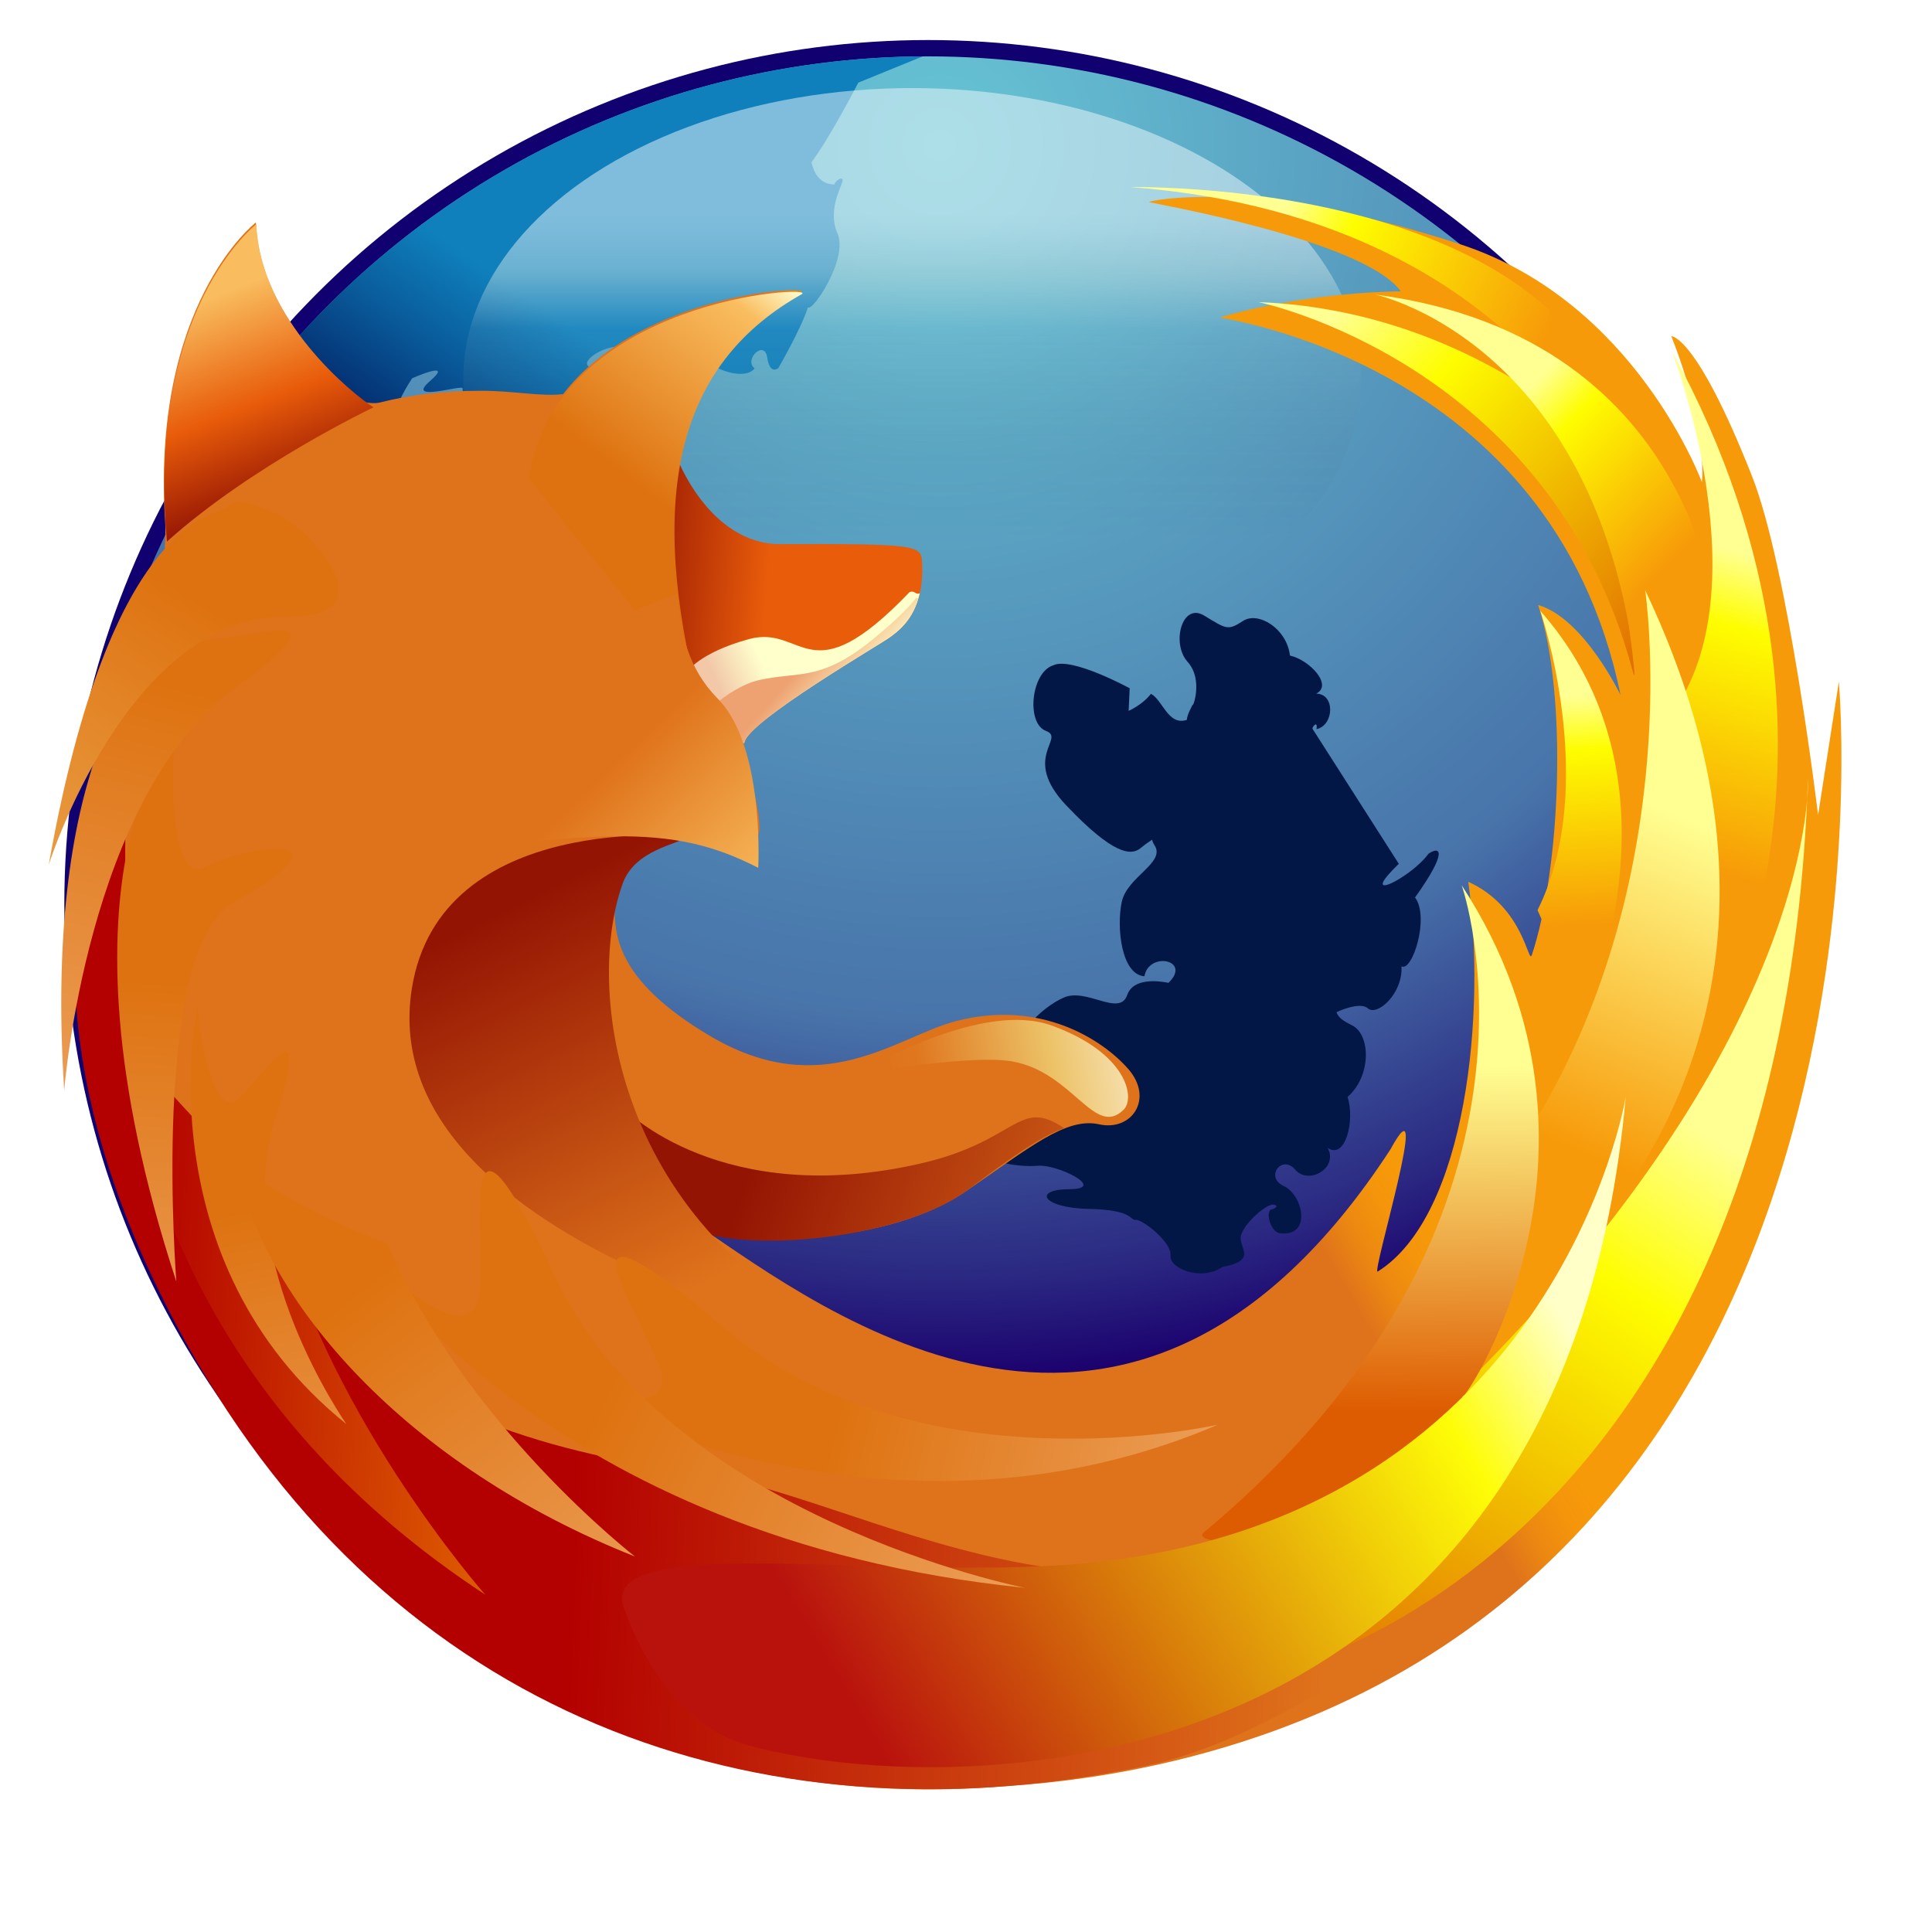 <svg width="256" height="256" xmlns="http://www.w3.org/2000/svg" xmlns:xlink="http://www.w3.org/1999/xlink" viewBox="0 0 132.72 127.219">
  <g><!--Firefox-->
    <g><!--Globe-->
      <ellipse fill="#110070" cx="63.755" cy="59.375" rx="59.336" ry="59.375" />
      <radialGradient id="firefox-logo-61" cx="64.569" cy="7.227" r="104.221" fx="64.569" fy="7.227" gradientUnits="userSpaceOnUse">
        <stop offset="0" style="stop-color:#67C5D5" />
        <stop offset="0.576" style="stop-color:#4874AA" />
        <stop offset="0.749" style="stop-color:#2A2781" />
        <stop offset="0.815" style="stop-color:#1B006D" />
        <stop offset="1" style="stop-color:#596AAD" />
      </radialGradient>
      <ellipse fill="url(#firefox-logo-61)" cx="63.755" cy="59.375" rx="58.215" ry="58.254" />
      <path fill="#031747" d="M90.165,47.314c-0.042-0.123,0.384-0.62,0.27,0.024 c1.209-0.245,1.311-2.43-0.021-2.438c1.176-0.58-0.453-2.318-1.799-2.615c-0.217-1.87-2.189-3.059-3.226-2.38 c-1.047,0.681-1.137,0.561-2.671-0.37c-1.528-0.927-2.264,1.928-1.14,3.175c1.131,1.256,0.311,3.281,0.358,2.935 c0,0-0.426,0.766-0.398,1.053c-1.294,0.439-1.672-1.383-2.475-1.786c-0.585,0.763-1.53,1.17-1.53,1.17l0.071-1.553 c0,0-4.017-2.188-5.251-1.575c-1.521,0.47-1.881,3.991-0.5,4.506c1.383,0.521-1.735,1.818,1.393,5.116 c3.213,3.386,4.455,3.483,5.111,2.932c0.162-0.139,0.442-0.347,0.784-0.578c0.031,0.13,0.083,0.255,0.163,0.373 c0.804,1.209-1.869,2.162-2.242,3.894c-0.379,1.751-0.03,5.007,1.556,5.118c0.302-1.735,3.27-1.122,1.655,0.45 c-0.703-0.142-2.421-0.357-2.841,0.841c-0.53,1.512-2.774-0.512-4.344,0.167c-1.563,0.674-3.844,2.887-3.076,4.443 c1.476-0.7,2.606,2.456,0.544,1.808c-2.069-0.65-1.667,0.583-1.667,0.583s-2.154,1.699-0.137,3.508 c-1.753,0.91,1.226,1.338,2.546,1.217c1.322-0.12,4.792,1.591,2.185,1.608c-2.612,0.016-1.834,1.294,1.294,1.355 c3.123,0.064,2.795,0.788,3.259,0.756c0.464-0.032,2.484,1.561,2.374,2.444c-0.113,0.884,2.116,1.801,3.566,0.788 c2.539-0.471,1.006-1.364,1.291-2.215c0.285-0.854,1.574-1.942,2.016-2.03c0.084-0.115,0.775,0.023,0.134,0.283 c-0.554,0.006-0.161,1.566,0.502,1.646c2.242,0.273,1.586-2.654,0.269-3.243c-1.32-0.594-0.135-2.204,0.792-1.12 c0.927,1.082,2.993-0.133,2.218-1.504c1.232,0.854,1.896-1.909,1.372-3.495c1.648-1.429,1.595-4.278,0.32-4.915 c-0.627-0.313-0.93-0.516-1.082-0.905c0.757-0.358,1.761-0.622,2.155-0.269c0.641,0.579,2.425-1.018,2.312-2.885 c0.751,0.412,1.947-3.395,0.931-4.727c2.326-3.252,1.699-3.547,0.921-3.002c-1.17,1.622-5.013,3.563-2.034,0.688" />
      <g>
        <defs>
          <ellipse id="firefox-logo-8" cx="63.755" cy="59.375" rx="58.215" ry="58.254" />
        </defs>
        <clipPath id="firefox-logo-68">
          <use xlink:href="#firefox-logo-8" />
        </clipPath>
        <linearGradient id="firefox-logo-70" gradientUnits="userSpaceOnUse" x1="38.492" y1="19.147" x2="29.174" y2="32.832">
          <stop offset="0" style="stop-color:#0F80BC" />
          <stop offset="0.338" style="stop-color:#0A5F9E" />
          <stop offset="1" style="stop-color:#00145A" />
        </linearGradient>
        <path clip-path="url(#firefox-logo-68)" fill="url(#firefox-logo-70)" d="M38.752,6.095 c-10.573,4.747-18.551,14.531-18.551,14.531s0.938,2.145,1.265,1.987c0.33-0.156-2.361,5.628-0.386,5.954 c1.985,0.325,7.696-3.578,6.637-3.22c-1.056,0.356,0.595-2.112,0.595-2.112s2.972-1.318,1.214,0.202 c-1.743,1.511,2.318,0.187,2.255,0.496c-0.064,0.311,0.525,1.147,0.525,1.147s-1.393,1.494,0.406,0.892 c6.172-2.075,0.812,1.779,0.812,1.779l0.106,1.312l2.67,0.464l1.578-0.15c0,0,1.381-2.436,1.914-3.098 c0.535-0.663,1.028-3.284,1.028-3.284s0.803-0.084-0.213-0.468c-1.016-0.385,0.972-1.583,1.886-1.434l4.303-1.336 c0.138,0.068,0.292,0.103,0.47,0.082c0.985-0.114,0.489,1.603,1.294,2.25c0.796,0.644,2.627,1.264,3.283,0.469 c-0.784-0.594,0.674-2.011,0.86-0.751c0.187,1.249,0.767,0.723,0.767,0.723s1.543-2.654,2.036-4.177 c0.27,0.377,2.788-3.309,2.025-5.067c-0.771-1.78,0.479-3.456,0.34-3.715c-0.143-0.256-0.896,0.528-0.34,0.34 c0.561-0.192-1.589,0.772-1.874-2.061c-0.288-2.89-0.707,0.243-0.985,1.169c0.377,1.508,4.29-6.093,4.29-6.093l5.044-2.057 C64.006,0.873,52.525-0.088,38.752,6.095z" />
      </g>
      <linearGradient id="firefox-logo-71" gradientUnits="userSpaceOnUse" x1="62.652" y1="34.546" x2="62.652" y2="11.895">
        <stop offset="0.014" style="stop-color:#000000" stop-opacity="0" />
        <stop offset="0.65" style="stop-color:#C4E0E3" stop-opacity="0.2" />
        <stop offset="0.822" style="stop-color:#C4E0E3" />
        <stop offset="0.85" style="stop-color:#CDE5E8" />
        <stop offset="0.944" style="stop-color:#E8F4F7" />
        <stop offset="1" style="stop-color:#F2FAFC" />
      </linearGradient>
      <ellipse opacity="0.5" fill="url(#firefox-logo-71)" cx="62.652" cy="23.271" rx="30.825" ry="19.971" />
    </g>
    <filter id="blurshadow" x="-25%" y="-25%" width="150%" height="150%">
      <feGaussianBlur in="SourceAlpha" stdDeviation="1.5" result="blur" />
      <feOffset dx="1" dy="1" in="blur" result="shift" />
      <feMerge>
        <feMergeNode in="shift" />
        <feMergeNode in="SourceGraphic" />
      </feMerge>
    </filter>
    <g filter="url(#blurshadow)"><!--Fox-->
      <g>
        <linearGradient id="firefox-logo-74" gradientUnits="userSpaceOnUse" x1="64.478" y1="56.301" x2="78.466" y2="48.085">
          <stop offset="0" style="stop-color:#DF731B" />
          <stop offset="0.545" style="stop-color:#DF731B" />
          <stop offset="0.701" style="stop-color:#EC8811" />
          <stop offset="0.859" style="stop-color:#F4950B" />
          <stop offset="1" style="stop-color:#F79A09" />
        </linearGradient>
        <path fill="url(#firefox-logo-74)" d="M125.321,43.084l-1.426,9.15c0,0-2.039-16.94-4.538-23.273 c-3.83-9.704-5.534-9.626-5.545-9.612c2.565,6.519,2.1,10.021,2.1,10.021s-4.545-12.387-16.562-16.328 c-14.232-4.665-21.482-2.979-21.428-2.914c0.054,0.066,14.709,2.562,17.308,6.133c0,0-6.225,0-12.42,1.785 c-0.28,0.08,22.793,2.882,27.51,25.938c0,0-2.529-5.277-5.657-6.173c2.057,6.258,1.529,18.133-0.43,24.035 c-0.252,0.759-0.51-3.281-4.369-5.021c1.236,8.857-0.074,22.905-6.219,26.775c-0.479,0.301,3.852-13.868,0.871-8.39 c-17.797,27.287-38.956,11.04-47.538,5.249c6.888,1.688,14.205,0.472,18.441-2.423c4.275-2.922,6.804-5.058,9.075-4.553 c2.27,0.507,3.781-1.771,2.018-3.792c-1.765-2.025-6.051-4.808-11.849-3.291c-4.089,1.071-9.156,5.595-16.891,1.014 c-6.599-3.91-6.554-7.085-6.554-9.108c0-2.024,1.8-5.1,5.076-4.595c2.934,0.453,1.388-1.27,4.545,0 c0.86,0.346-0.086-4.129-1.31-6.996c2.357-4.919,10.004-6.381,10.575-6.812c1.034-0.782,0.465-1.172,0.818-2.35 c0.33-1.097,0.541-4.062-8.017-3.243c-3.938,0.377-6.443-4.726-7.264-5.965c0.266-1.577,0.693-3.018,1.271-4.338 c0.587-1.203,1.228-2.305,1.868-3.139c0.2-0.261,0.374-0.49,0.532-0.703c1.276-1.488,2.842-2.76,4.722-3.818 c0.981-0.554-10.969-0.035-16.346,6.974c-1.443,0.188-3.423-0.228-5.636-0.228c-2.774,0-4.953,0.303-6.97,0.81 c-0.323,0.081-0.844,0.037-1.481-0.115c-1.775-1.839-6.797-6.259-7.027-12.254c0,0-7.302,5.612-6.209,20.912 c-0.096,8.461-2.594,6.042-3.879,10.634c-0.598,2.176,0.899,3.815,0.899,3.879c-0.002,0.033,1.796-1.946,1.796-1.946 s-11.323,19.617,3.3,44.66c12.604,21.589,33.755,31.13,55.703,29.272c3.839-0.25,7.706-0.822,11.564-1.754 C130.881,104.828,125.321,43.084,125.321,43.084z" />
      </g>
      <linearGradient id="firefox-logo-75" gradientUnits="userSpaceOnUse" x1="41.839" y1="36.962" x2="52.697" y2="37.892">
        <stop offset="0.011" style="stop-color:#941403" />
        <stop offset="0.897" style="stop-color:#E85C0A" />
      </linearGradient>
      <path fill="url(#firefox-logo-75)" d="M45.469,27.61c0,0,2.21,6.039,7.167,6.019 c9.457-0.038,9.646,0.093,9.707,1.243c0.188,3.5-1.54,4.647-2.201,5.145c-0.663,0.497-9.668,5.718-9.999,7.211 C49.812,48.72,39.752,33.03,39.752,33.03L45.469,27.61z" />
      <linearGradient id="firefox-logo-77" gradientUnits="userSpaceOnUse" x1="48.731" y1="44.32" x2="51.856" y2="42.945">
        <stop offset="0" style="stop-color:#F2C8A9" />
        <stop offset="1" style="stop-color:#FFFFCC" />
      </linearGradient>
      <path fill="url(#firefox-logo-77)" d="M60.143,40.017c0.502-0.378,1.616-1.137,2.042-3.011 c-0.311,0.126-0.34-0.23-0.707-0.076c-6.955,7.255-7.221,2.203-11.017,3.22c-3.46,0.947-4.237,2.246-4.383,2.347 c0.051,0.073,0.104,0.148,0.155,0.221c0.997,0.506,1.953,2.122,2.671,3.564c0.702,0.836,1.173,1.248,1.241,0.945 C50.475,45.734,59.48,40.513,60.143,40.017z" />
      <linearGradient id="firefox-logo-78" gradientUnits="userSpaceOnUse" x1="38.768" y1="82.582" x2="91.339" y2="84.747">
        <stop offset="0" style="stop-color:#B30000" />
        <stop offset="1" style="stop-color:#DF731B" />
      </linearGradient>
      <path fill="url(#firefox-logo-78)" d="M8.18,45.782C6.76,48.761-2.352,64.159,12.519,89.787 c14.552,25.084,39.737,33.276,65.45,27.71c7.34-1.588,15.803-7.331,21.196-11.545c-3.465-8.74-1.414-8.412-3.271-7.262 c-20.714,12.823-37.18,0.174-49.924-1.443C-0.913,91.305,8.345,45.689,8.345,45.689L8.18,45.782z" />
      <linearGradient id="firefox-logo-79" gradientUnits="userSpaceOnUse" x1="51.278" y1="74.424" x2="78.689" y2="84.212">
        <stop offset="0" style="stop-color:#941403" />
        <stop offset="1" style="stop-color:#DF731B" />
      </linearGradient>
      <path fill="url(#firefox-logo-79)" d="M47.219,80.933c4.419,1.325,14.06,0.183,18.201-2.897 c2.79-2.074,4.898-3.638,6.671-4.292c-3.134-2.129-3.184,0.889-9.774,2.415c-13.728,3.185-20.393-3.695-20.393-3.695 c0.972,5.444,4.372,8.095,5.902,9.036C47.42,81.14,47.207,80.929,47.219,80.933z" />
      <linearGradient id="firefox-logo-80" gradientUnits="userSpaceOnUse" x1="6.106" y1="87.057" x2="32.828" y2="87.057" gradientTransform="matrix(0.999 0.049 -0.049 0.999 4.715 -1.24)">
        <stop offset="0.056" style="stop-color:#B30000" />
        <stop offset="1" style="stop-color:#DE5C01" />
      </linearGradient>
      <path fill="url(#firefox-logo-80)" d="M32.332,105.794c0,0-11.428-12.896-14.618-27.338 c-4.704-4.443-8.042-8.2-10.259-10.917C8.735,77.816,13.975,93.771,32.332,105.794z" />
      <linearGradient id="firefox-logo-81" gradientUnits="userSpaceOnUse" x1="209.723" y1="-130.659" x2="224.261" y2="-85.619" gradientTransform="matrix(0.993 0.119 -0.119 0.993 -207.268 181.293)">
        <stop offset="0.056" style="stop-color:#DE7210" />
        <stop offset="1" style="stop-color:#F6C08F" />
      </linearGradient>
      <path fill="url(#firefox-logo-81)" d="M22.799,94.082c0,0-7.887-11.228-4.93-20.762 c2.66-8.571-0.565-3.472-2.441-1.64c-1.895,1.851-2.869-5.464-2.821-6.307c0.003-0.018,0.001-0.026-0.001-0.027 C12.487,65.321,8.852,82.872,22.799,94.082z" />
      <linearGradient id="firefox-logo-82" gradientUnits="userSpaceOnUse" x1="12.471" y1="61.107" x2="12.471" y2="111.455" gradientTransform="matrix(0.999 0.045 -0.045 0.999 3.232 -0.697)">
        <stop offset="0.056" style="stop-color:#DE7210" />
        <stop offset="1" style="stop-color:#F6C08F" />
      </linearGradient>
      <path fill="url(#firefox-logo-82)" d="M11.115,84.294c0,0-1.798-22.788,3.885-26.009 c9.025-5.115,0.753-3.919-1.864-2.499c-2.645,1.433-2.4-8-2.026-8.896C11.477,46.007,1.795,55.808,11.115,84.294z" />
      <path fill="#A40000" d="M50.601,17.239c0,0-7.145,7.257-7.092,7.282c0.054,0.026,0.205,9.315,0.438,11.948 c0.856,1.011,3.524,7.588,1.482,6.128c-2.086-1.49-0.582-1.522-0.4-0.765c0.005,0.025,0.005,0.037,0,0.037 C44.891,41.933,39.844,30.946,50.601,17.239z" />
      <linearGradient id="firefox-logo-83" gradientUnits="userSpaceOnUse" x1="18.348" y1="30.846" x2="12.886" y2="16.85">
        <stop offset="0.011" style="stop-color:#941403" />
        <stop offset="0.472" style="stop-color:#E85C0A" />
        <stop offset="1" style="stop-color:#F9BD5F" />
      </linearGradient>
      <path fill="url(#firefox-logo-83)" d="M16.613,11.647c0,0-7.594,5.825-6.143,21.805 c5.878-5.277,14.19-9.222,14.19-9.222C23.265,23.352,16.866,18.233,16.613,11.647z" />
      <linearGradient id="firefox-logo-84" gradientUnits="userSpaceOnUse" x1="41.704" y1="34.058" x2="54.792" y2="16.853">
        <stop offset="0.197" style="stop-color:#DE7210" />
        <stop offset="0.843" style="stop-color:#F9BD5F" />
        <stop offset="1" style="stop-color:#FFFCCF" />
      </linearGradient>
      <path fill="url(#firefox-logo-84)" d="M35.328,29.122l11.406,14.185c-3.291-13.93-0.761-22.288,7.34-26.847 C55.273,15.784,37.149,16.703,35.328,29.122z" />
      <linearGradient id="firefox-logo-85" gradientUnits="userSpaceOnUse" x1="34.784" y1="57.541" x2="48.052" y2="84.079">
        <stop offset="0.017" style="stop-color:#941403" />
        <stop offset="1" style="stop-color:#DF731B" />
      </linearGradient>
      <path fill="url(#firefox-logo-85)" d="M27.292,64.164C29.237,51.908,46.294,53.71,46.294,53.71 c-0.761,0.565-3.683,0.903-4.52,3.241c-2.762,7.719-0.128,24.581,17.078,31.653C60.667,89.352,24.418,82.276,27.292,64.164z" />
      <linearGradient id="firefox-logo-86" gradientUnits="userSpaceOnUse" x1="54.825" y1="41.267" x2="58.139" y2="44.27">
        <stop offset="0" style="stop-color:#EEA272" />
        <stop offset="1" style="stop-color:#FFFFCC" />
      </linearGradient>
      <path fill="url(#firefox-logo-86)" d="M62.087,37.338c-0.084-0.015-0.158-0.013-0.195,0.037 c-0.21,0.281-1.021,1.239-2.95,2.81c-3.583,2.915-5.093,2.177-7.762,2.774c-1.215,0.271-2.37,1.087-3.148,1.741 c0.315,0.509,0.609,1.057,0.871,1.582c0.702,0.836,1.173,1.248,1.241,0.945c0.331-1.493,9.336-6.714,9.999-7.211 C60.613,39.663,61.611,38.962,62.087,37.338z" />
      <linearGradient id="firefox-logo-87" gradientUnits="userSpaceOnUse" x1="35.5" y1="48.361" x2="50.721" y2="63.893">
        <stop offset="0.197" style="stop-color:#DF731B" />
        <stop offset="0.843" style="stop-color:#F9BD5F" />
        <stop offset="1" style="stop-color:#FFFCCF" />
      </linearGradient>
      <path fill="url(#firefox-logo-87)" d="M51.09,55.865c0.1-2.59-0.081-8.881-2.774-11.611 c-2.057-2.085-2.54-4.474-2.816-7.201c-22.363,8.353-25.556,19.272-23.32,18.917C40.066,53.135,45.094,52.788,51.09,55.865z" />
      <linearGradient id="firefox-logo-88" gradientUnits="userSpaceOnUse" x1="847.471" y1="-1065.021" x2="847.471" y2="-1007.958" gradientTransform="matrix(0.967 0.254 -0.254 0.967 -1076.666 855.232)">
        <stop offset="0.056" style="stop-color:#DE7210" />
        <stop offset="1" style="stop-color:#F6C08F" />
      </linearGradient>
      <path fill="url(#firefox-logo-88)" d="M3.411,71.171c0,0,1.554-20.192,11.661-27.582 c7.935-5.805,1.773-3.696-1.291-3.456c-3.231,0.256-4.954,2.221-4.331,1.498c0.027-0.03,0.036-0.047,0.031-0.055 C9.375,41.451,1.897,47.726,3.411,71.171z" />
      <linearGradient id="firefox-logo-89" gradientUnits="userSpaceOnUse" x1="15.856" y1="36.413" x2="-3.437" y2="67.833" gradientTransform="matrix(0.99 -0.08 0.095 1.173 -3.82 -4.947)">
        <stop offset="0.056" style="stop-color:#DE7210" />
        <stop offset="1" style="stop-color:#F2C06E" />
      </linearGradient>
      <path fill="url(#firefox-logo-89)" d="M2.347,55.658c0,0,5.416-17.192,16.362-17.047 c7.259,0.097,1.501-6.134-0.695-7.081c-2.291-0.981-2.839-0.943-3.374-0.469C13.838,31.771,6.636,31.497,2.347,55.658z" />
      <linearGradient id="firefox-logo-90" gradientUnits="userSpaceOnUse" x1="80.929" y1="67.845" x2="60.433" y2="71.76">
        <stop offset="0.005" style="stop-color:#FFFAEE" />
        <stop offset="0.467" style="stop-color:#ECC267" />
        <stop offset="0.892" style="stop-color:#E07820" />
        <stop offset="1" style="stop-color:#DF731B" />
      </linearGradient>
      <path fill="url(#firefox-logo-90)" d="M76.185,72.486c0.823-0.807,0.249-3.903-4.924-5.78 c-4.694-1.705-12.021,2.63-14.195,3.486c0,0,8.299-1.555,11.411-1.037C72.695,69.857,74.177,74.456,76.185,72.486z" />
      <linearGradient id="firefox-logo-91" gradientUnits="userSpaceOnUse" x1="-411.273" y1="427.628" x2="-411.273" y2="475.32" gradientTransform="matrix(0.992 0.126 -0.126 0.992 477.062 -332.391)">
        <stop offset="0.056" style="stop-color:#DE7210" />
        <stop offset="1" style="stop-color:#F2C06E" />
      </linearGradient>
    </g>
    <g id="Fire">
      <linearGradient id="firefox-logo-110" gradientUnits="userSpaceOnUse" x1="88.331" y1="117.368" x2="117.265" y2="72.741">
        <stop offset="0" style="stop-color:#DE5C01" />
        <stop offset="0.736" style="stop-color:#FEFD00" />
        <stop offset="0.961" style="stop-color:#FFFF92" />
      </linearGradient>
      <path fill="url(#firefox-logo-110)" d="M124.199,50.76c0,0,0.771,17.288-23.244,41.304 c-2.669,2.668-17.16,16.244-16.65,20.317C84.484,113.82,122.326,106.576,124.199,50.76z" />
      <linearGradient id="firefox-logo-111" gradientUnits="userSpaceOnUse" x1="105.157" y1="22.738" x2="86.211" y2="14.417">
        <stop offset="0" style="stop-color:#F79A09" />
        <stop offset="0.736" style="stop-color:#FEFD00" />
        <stop offset="0.961" style="stop-color:#FFFF92" />
      </linearGradient>
      <path fill="url(#firefox-logo-111)" d="M77.64,10.096c28.926,2.222,34.528,23.021,34.53,21.748 C112.243,11.624,84.726,10.089,77.64,10.096z" />
      <linearGradient id="firefox-logo-112" gradientUnits="userSpaceOnUse" x1="117.882" y1="41.729" x2="91.359" y2="17.106">
        <stop offset="0" style="stop-color:#DE5C01" />
        <stop offset="0.736" style="stop-color:#FEFD00" />
        <stop offset="0.961" style="stop-color:#FFFF92" />
      </linearGradient>
      <path fill="url(#firefox-logo-112)" d="M86.449,18.003c0,0,20.053,4.099,25.709,25.354 c0.75,2.815-2.416-17.267-1.439-15.361C111.694,29.912,102.648,18.638,86.449,18.003z" />
      <linearGradient id="firefox-logo-113" gradientUnits="userSpaceOnUse" x1="1.14" y1="145.445" x2="-9.966" y2="133.959" gradientTransform="matrix(1 -0.028 0.028 1 104.777 -104.624)">
        <stop offset="0" style="stop-color:#F79A09" />
        <stop offset="0.736" style="stop-color:#FEFD00" />
        <stop offset="0.961" style="stop-color:#FFFF92" />
      </linearGradient>
      <path fill="url(#firefox-logo-113)" d="M94.464,17.483c0,0,18.11,3.775,18.29,32.509 c0.127,20.338,3.141,7.635,6.131,3.064c2.578-3.948,0.816-8.76,0.754-8.748c-0.01,0.003-1.305-3.743-0.432-2.156 c0.039,0.07-1.216-1.034-1.207-1.035C118.201,41.087,117.303,20.465,94.464,17.483z" />
      <linearGradient id="firefox-logo-114" gradientUnits="userSpaceOnUse" x1="113.436" y1="55.834" x2="119.687" y2="34.332">
        <stop offset="0" style="stop-color:#F79A09" />
        <stop offset="0.736" style="stop-color:#FEFD00" />
        <stop offset="0.961" style="stop-color:#FFFF92" />
      </linearGradient>
      <path fill="url(#firefox-logo-114)" d="M114.857,21.376c0,0,6.505,16.945-0.389,25.371 c-2.25,2.75-2.502,16.839,0.247,15.545c2.756-1.296,2.157,7.481,1.796,8.48c-0.008,0.019-0.01,0.028-0.006,0.031 C116.685,70.914,130.097,49.143,114.857,21.376z" />
      <linearGradient id="firefox-logo-115" gradientUnits="userSpaceOnUse" x1="-51.966" y1="212.788" x2="-52.194" y2="196.434" gradientTransform="matrix(0.999 -0.041 0.041 0.999 151.896 -153.906)">
        <stop offset="0" style="stop-color:#F79A09" />
        <stop offset="0.736" style="stop-color:#FEFD00" />
        <stop offset="0.961" style="stop-color:#FFFF92" />
      </linearGradient>
      <path fill="url(#firefox-logo-115)" d="M105.814,39.215c0,0,4.095,11.989-0.193,20.56l3.244,7.245 C111.244,61.176,114.273,48.817,105.814,39.215z" />
      <linearGradient id="firefox-logo-116" gradientUnits="userSpaceOnUse" x1="-172.721" y1="332.082" x2="-161.456" y2="309.893" gradientTransform="matrix(0.998 -0.071 0.071 0.998 254.6 -268.47)">
        <stop offset="0" style="stop-color:#F79A09" />
        <stop offset="0.961" style="stop-color:#FFFF92" />
      </linearGradient>
      <path fill="url(#firefox-logo-116)" d="M113.016,37.789c0,0,2.832,19.03-7.387,36.208 c0.158,3.973-0.539,7.569-1.496,10.532c0.445,0.586,1.041,0.987,1.827,1.057c-0.347,0.32-0.692,0.62-1.026,0.904 c-0.614,0.271-1.243,0.558-1.852,0.853c-0.13,0.303-0.261,0.597-0.389,0.879c0.68-0.477,1.438-1.056,2.24-1.731 c2.087-0.922,3.965-1.638,3.961-1.642c0,0-0.383,0.143-1.303,0.478c-0.619,0.225-1.16,0.301-1.632,0.259 C113.851,78.394,124.665,62.311,113.016,37.789z M101.109,88.379c-0.902,0.529-1.558,1.025-1.698,1.408 c-0.103,0.279,0.512,0.118,1.575-0.479C101.041,88.989,101.086,88.676,101.109,88.379z" />
      <linearGradient id="firefox-logo-117" gradientUnits="userSpaceOnUse" x1="99.206" y1="87.747" x2="100.721" y2="63.169" gradientTransform="matrix(0.998 -0.071 0.071 0.998 -10.967 13.651)">
        <stop offset="0" style="stop-color:#DE5C01" />
        <stop offset="0.961" style="stop-color:#FFFF92" />
      </linearGradient>
      <path fill="url(#firefox-logo-117)" d="M100.412,58.065c0,0,8.057,22.932-17.693,44.432 c-1.519,1.269,10.452,0.726,11.5,0.25c3.086-1.402,6.733-10.757,6.303-9.637C100.095,94.229,112.479,76.574,100.412,58.065z" />
      <linearGradient id="firefox-logo-118" gradientUnits="userSpaceOnUse" x1="58.369" y1="113.859" x2="105.875" y2="85.465">
        <stop offset="0" style="stop-color:#B9120D" />
        <stop offset="0.814" style="stop-color:#FEFD07" />
        <stop offset="1" style="stop-color:#FFFFC7" />
      </linearGradient>
      <path fill="url(#firefox-logo-118)" d="M111.68,72.61c0,0-4.86,29.744-38.461,32.137 c-13.157,0.938-32.048-2.141-30.375,2.877c0.519,1.556,2.992,8.043,8.636,9.548C66.755,121.247,107.395,119.913,111.68,72.61z " />
    </g>
    <g>
      <linearGradient id="firefox-logo-119" gradientUnits="userSpaceOnUse" x1="54.24" y1="93.582" x2="102.907" y2="100.176" gradientTransform="matrix(0.995 0.099 -0.099 0.995 10.384 -6.075)">
        <stop offset="0.056" style="stop-color:#DE7210" />
        <stop offset="1" style="stop-color:#F6C08F" />
      </linearGradient>
      <path fill="url(#firefox-logo-119)" d="M83.657,95.119c0,0-20.559,4.697-33.878-6.641 c-12.187-10.377-6.141-1.643-4.488,2.665c1.698,4.418-7.853,1.042-9.289,0.332C34.571,90.774,58.625,105.859,83.657,95.119z" />
      <linearGradient id="firefox-logo-120" gradientUnits="userSpaceOnUse" x1="39.013" y1="89.89" x2="95.522" y2="107.65" gradientTransform="matrix(0.99 0.145 -0.145 0.99 14.283 -5.835)">
        <stop offset="0.056" style="stop-color:#DE7210" />
        <stop offset="1" style="stop-color:#F6C08F" />
      </linearGradient>
      <path fill="url(#firefox-logo-120)" d="M70.408,106.325c0,0-24.525-4.82-32.29-21.438 c-6.635-14.197-4.879-3.779-5.178,0.962c-0.314,4.877-7.191-1.783-8.11-2.942c-0.026-0.028-0.044-0.047-0.046-0.042 C24.647,82.955,37.433,102.999,70.408,106.325z" />
      <linearGradient id="firefox-logo-121" gradientUnits="userSpaceOnUse" x1="-601.467" y1="628.961" x2="-574.597" y2="680.404" gradientTransform="matrix(0.984 -0.18 0.18 0.984 500.952 -643.727)">
        <stop offset="0.056" style="stop-color:#DE7210" />
        <stop offset="1" style="stop-color:#F6C08F" />
      </linearGradient>
      <path fill="url(#firefox-logo-121)" d="M43.617,104.176c0,0-11.714-9.073-16.995-21.514 c-4.438-1.542-10.339-5.067-10.456-5.67C18.041,86.659,27.912,97.946,43.617,104.176z" />
    </g>
  </g>
</svg>